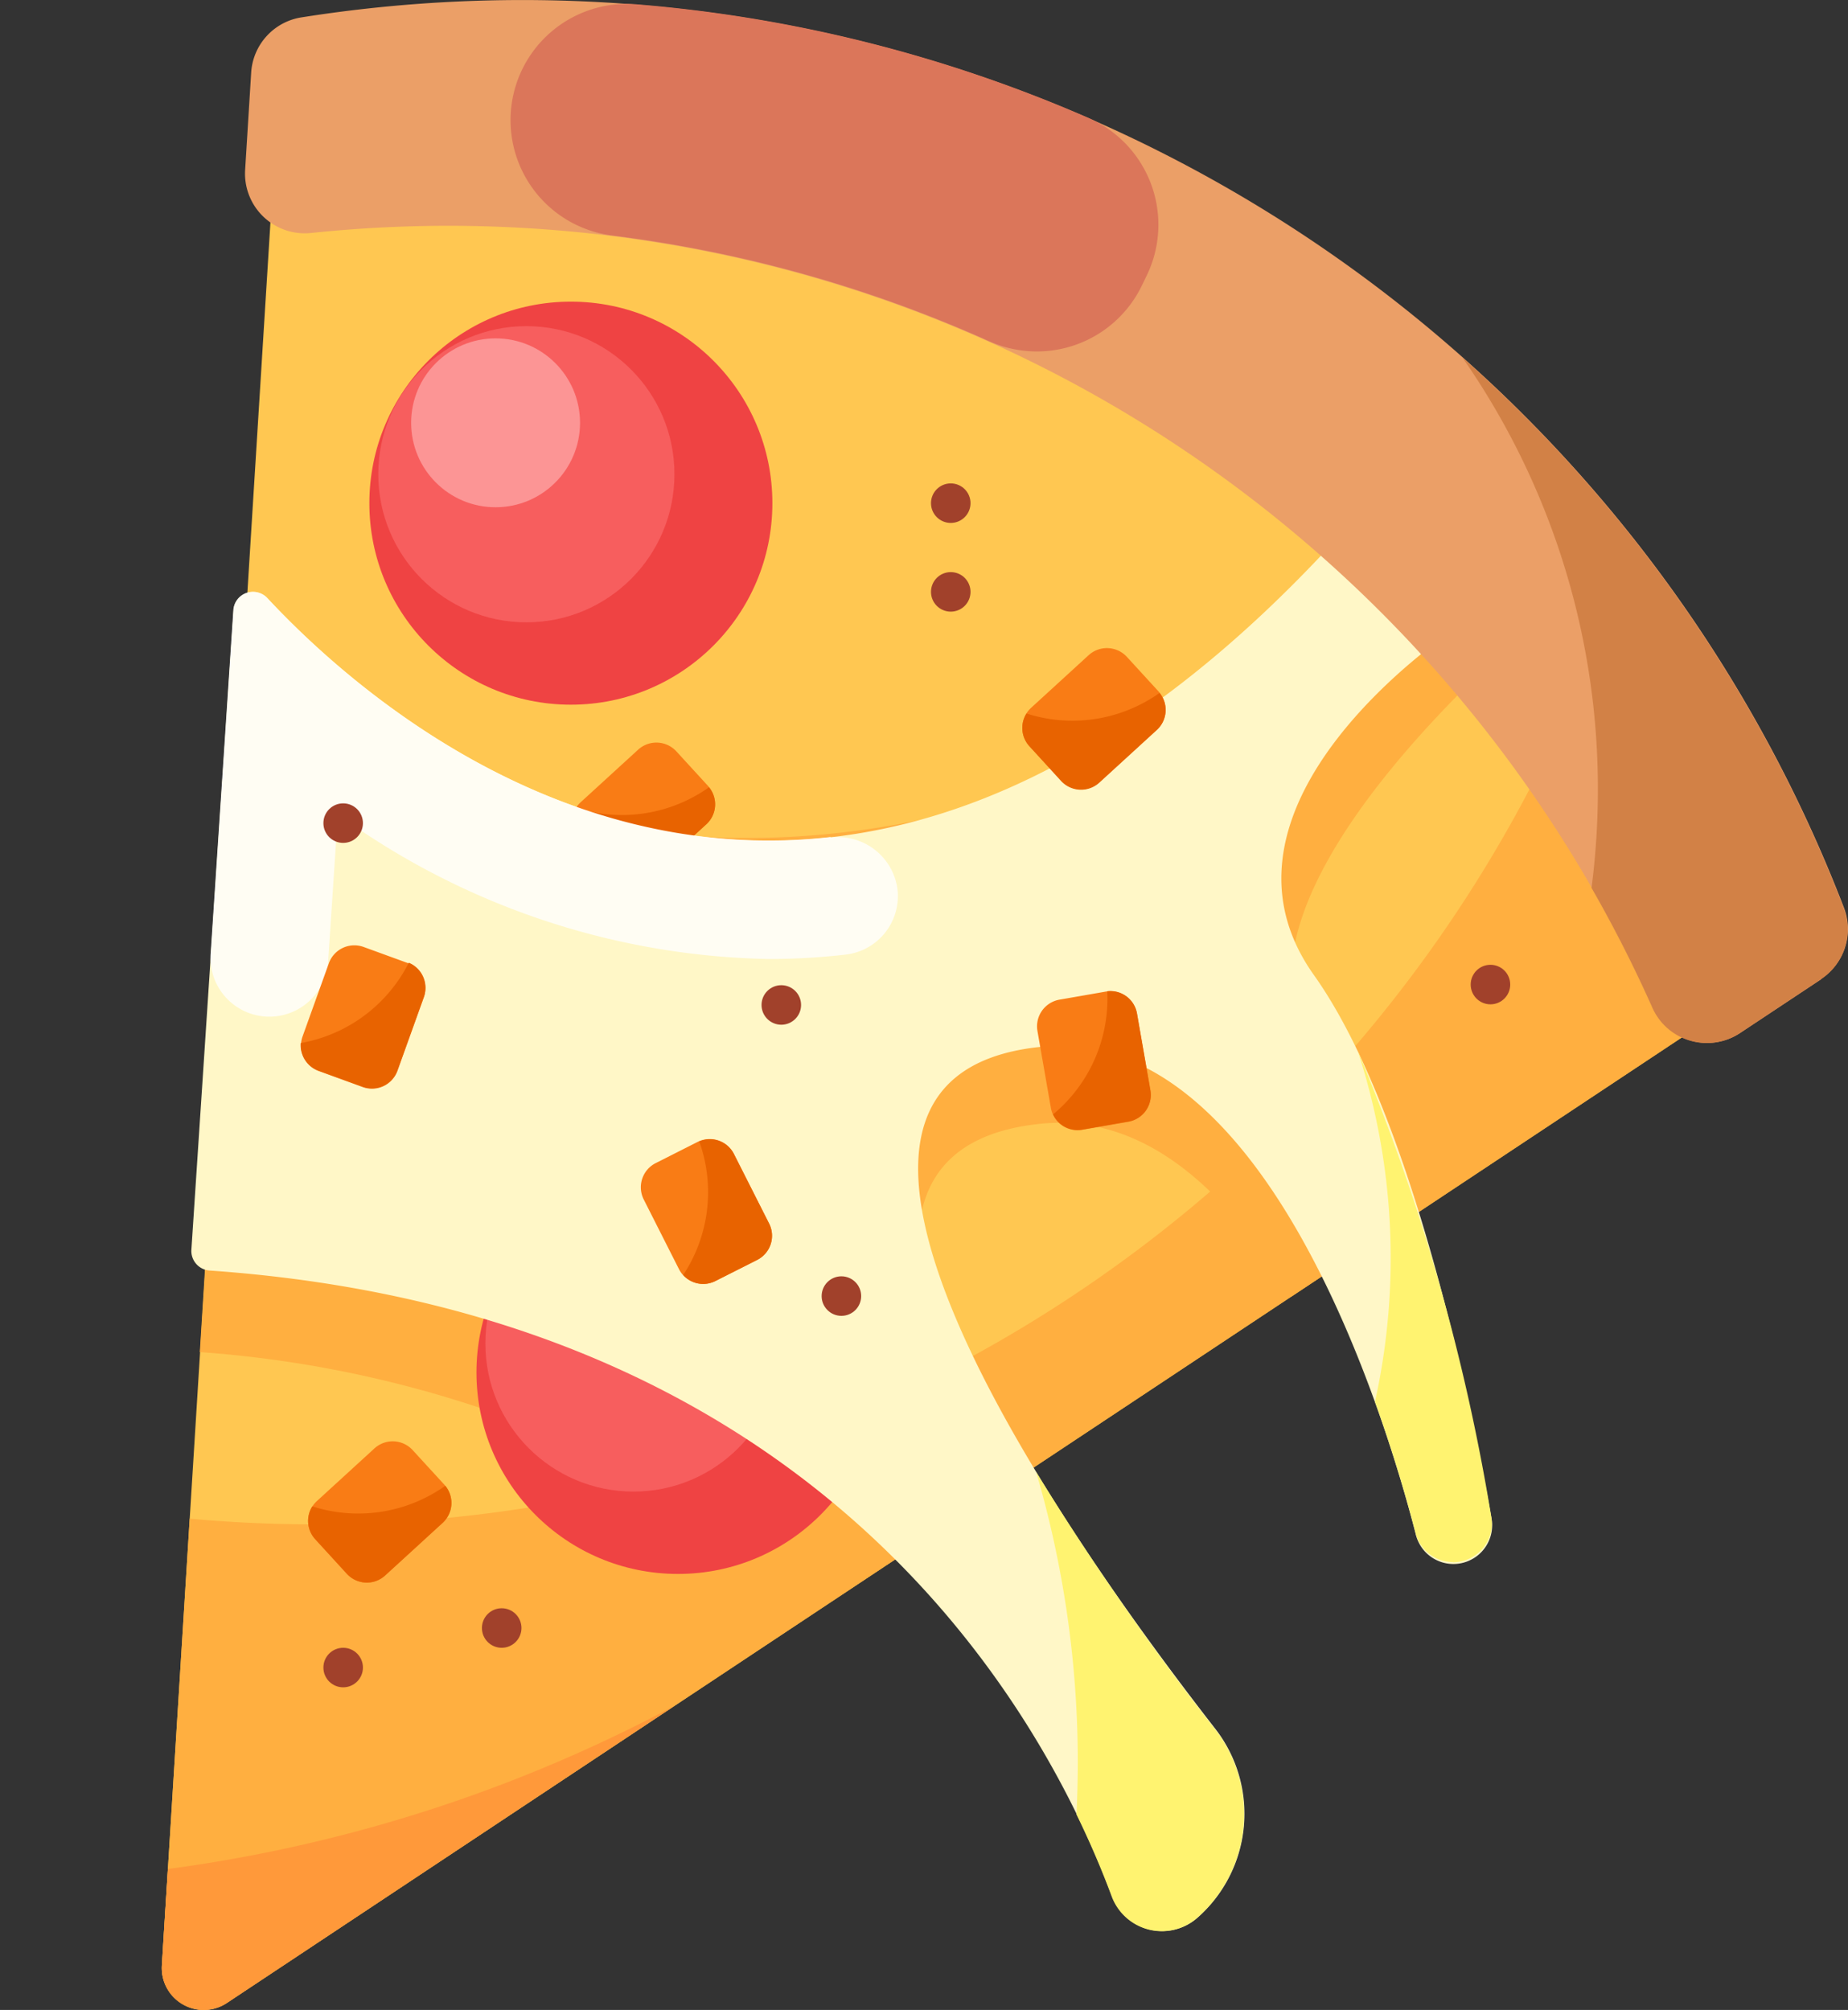 <svg xmlns="http://www.w3.org/2000/svg" width="23" height="25.014" viewBox="0 0 23 25.014"><rect x="0" y="0" width="23" height="25.014" fill="#333333" stroke="none"/><defs><style>.a{fill:#ffc751;}.b{fill:#ffaf40;}.c{fill:#ef4343;}.d{fill:#f75e5e;}.e{fill:#a1412b;}.f{fill:#fff7c7;}.g{fill:#fff370;}.h{fill:#eb9f67;}.i{fill:#d28146;}.j{fill:#f97c15;}.k{fill:#e86300;}.l{fill:#db765a;}.m{fill:#fc9595;}.n{fill:#fffdf3;}.o{fill:#ff993a;}</style></defs><g transform="translate(2.014 0.827)"><path class="a" d="M61.505,28.095A16.6,16.6,0,0,0,42.671,17.221l-1.453,23.33a.522.522,0,0,0,.81.467Z" transform="translate(-41.217 -16.92)"/><path class="b" d="M64.833,127.21a9.188,9.188,0,0,1,1.045,2.164l-1.331.883c-.761-1.272-1.8-2.3-3.141-2.151-2.186.238-1.658,2.346-.46,4.54l-2.1,1.39a14.191,14.191,0,0,0-7.88-3.091l.545-8.752c.141.158.252.283.29.325,1.454,1.563,8.649,4.684,15.2-2.539a16.467,16.467,0,0,1,1.19,1.367C67.28,122.083,63.489,125.321,64.833,127.21Z" transform="translate(-50.493 -114.945)"/><path class="b" d="M61.507,160.215,42.029,173.139a.522.522,0,0,1-.81-.467l.346-5.559a17.072,17.072,0,0,0,17.64-11.286A16.576,16.576,0,0,1,61.507,160.215Z" transform="translate(-41.218 -149.04)"/><g transform="translate(3.916 13.745)"><circle class="c" cx="2.508" cy="2.508" r="2.508"/><circle class="d" cx="1.843" cy="1.843" r="1.843" transform="translate(0.111 0.305)"/></g></g><path class="e"/><path class="f" d="M64.38,130.761s-3.258,2.154-1.735,4.295c1.215,1.708,1.957,5.342,2.207,6.744a.482.482,0,0,1-.942.206c-.361-1.4-1.848-6.364-4.692-6.054-3.628.4.221,5.941,2.2,8.485a1.723,1.723,0,0,1-.222,2.35.666.666,0,0,1-1.065-.269c-.8-2.149-3.5-7.246-11.231-7.785a.244.244,0,0,1-.226-.26l.525-7.957a.244.244,0,0,1,.422-.151c1.475,1.585,7.036,6.492,13.656-1.13Z" transform="translate(-46.292 -122.921)"/><path class="g" d="M347.048,274.1a.481.481,0,0,1-.467-.361c-.093-.36-.26-.954-.505-1.634a8.3,8.3,0,0,0-.216-4.37,25.706,25.706,0,0,1,1.663,5.8.482.482,0,0,1-.475.567Z" transform="translate(-328.963 -254.66)"/><path class="g" d="M265.974,380.5a.666.666,0,0,1-1.065-.269c-.108-.291-.251-.636-.437-1.017q.015-.317.016-.639a12.848,12.848,0,0,0-.518-3.623,34.516,34.516,0,0,0,2.226,3.2A1.723,1.723,0,0,1,265.974,380.5Z" transform="translate(-251.074 -356.632)"/><path class="h" d="M82.045,12.187l-1.007.668a.743.743,0,0,1-1.089-.313A16.409,16.409,0,0,0,63.246,2.9a.743.743,0,0,1-.816-.787L62.505.905a.742.742,0,0,1,.621-.688A17.624,17.624,0,0,1,82.33,11.3a.742.742,0,0,1-.285.882Z" transform="translate(-59.379 0)"/><path class="i" d="M377.1,98.807l-1.007.668A.742.742,0,0,1,375,99.162a16.414,16.414,0,0,0-.757-1.491,9.519,9.519,0,0,0,.079-1.222,9.375,9.375,0,0,0-1.686-5.378,17.617,17.617,0,0,1,4.746,6.855A.743.743,0,0,1,377.1,98.807Z" transform="translate(-354.435 -86.621)"/><g transform="translate(12.907 12.336)"><path class="j" d="M265.338,254.135l-.575.1a.337.337,0,0,1-.39-.274l-.167-.956a.337.337,0,0,1,.274-.39l.574-.1a.337.337,0,0,1,.39.274l.167.956A.337.337,0,0,1,265.338,254.135Z" transform="translate(-264.201 -252.51)"/><path class="k" d="M269.317,252.8l.167.956a.337.337,0,0,1-.274.39l-.575.1a.337.337,0,0,1-.363-.189,1.873,1.873,0,0,0,.675-1.533A.336.336,0,0,1,269.317,252.8Z" transform="translate(-268.073 -252.524)"/></g><g transform="translate(3.835 17.938)"><path class="j" d="M78.986,368.818l-.394-.43a.337.337,0,0,1,.021-.476l.716-.655a.337.337,0,0,1,.476.021l.394.43a.337.337,0,0,1-.021.476l-.716.655A.337.337,0,0,1,78.986,368.818Z" transform="translate(-78.504 -367.169)"/><path class="k" d="M80.177,379l-.716.655a.337.337,0,0,1-.476-.021l-.394-.431a.337.337,0,0,1-.036-.408,1.873,1.873,0,0,0,1.655-.256A.336.336,0,0,1,80.177,379Z" transform="translate(-78.503 -377.986)"/></g><g transform="translate(12.724 8.069)"><path class="j" d="M260.919,166.8l-.394-.43a.337.337,0,0,1,.021-.476l.716-.655a.337.337,0,0,1,.476.021l.394.43a.337.337,0,0,1-.021.476l-.716.655A.337.337,0,0,1,260.919,166.8Z" transform="translate(-260.437 -165.154)"/><path class="k" d="M262.11,176.987l-.716.655a.337.337,0,0,1-.476-.021l-.394-.431a.337.337,0,0,1-.036-.408,1.873,1.873,0,0,0,1.655-.256A.336.336,0,0,1,262.11,176.987Z" transform="translate(-260.436 -175.971)"/></g><g transform="translate(7.975 14.176)"><path class="j" d="M164.681,291.67l-.52.263a.337.337,0,0,1-.453-.149l-.438-.866a.337.337,0,0,1,.149-.453l.52-.263a.337.337,0,0,1,.453.149l.438.866A.337.337,0,0,1,164.681,291.67Z" transform="translate(-163.233 -290.166)"/><path class="k" d="M174.609,290.359l.438.866a.337.337,0,0,1-.148.453l-.521.263a.337.337,0,0,1-.4-.075,1.873,1.873,0,0,0,.2-1.663A.336.336,0,0,1,174.609,290.359Z" transform="translate(-173.45 -290.174)"/></g><g transform="translate(7.117 9.242)"><path class="j" d="M146.163,190.816l-.394-.43a.337.337,0,0,1,.021-.476l.716-.655a.337.337,0,0,1,.476.021l.394.43a.337.337,0,0,1-.021.476l-.716.655A.337.337,0,0,1,146.163,190.816Z" transform="translate(-145.681 -189.167)"/><path class="k" d="M147.355,201l-.716.655a.337.337,0,0,1-.476-.021l-.394-.431a.337.337,0,0,1-.036-.408,1.873,1.873,0,0,0,1.655-.256A.336.336,0,0,1,147.355,201Z" transform="translate(-145.681 -199.983)"/></g><g transform="translate(9.478 12.261)"><circle class="e" cx="0.246" cy="0.246" r="0.246"/></g><g transform="translate(11.587 6.016)"><circle class="e" cx="0.246" cy="0.246" r="0.246"/></g><g transform="translate(11.587 7.12)"><circle class="e" cx="0.246" cy="0.246" r="0.246"/></g><g transform="translate(18.304 12.007)"><circle class="e" cx="0.246" cy="0.246" r="0.246"/></g><g transform="translate(5.998 20.015)"><circle class="e" cx="0.246" cy="0.246" r="0.246"/></g><g transform="translate(4.025 20.507)"><circle class="e" cx="0.246" cy="0.246" r="0.246"/></g><g transform="translate(10.226 15.884)"><circle class="e" cx="0.246" cy="0.246" r="0.246"/></g><path class="l" d="M137.348,2.5a17.625,17.625,0,0,0-5.614-1.411,1.447,1.447,0,0,0-.3,2.878,16.406,16.406,0,0,1,4.68,1.313,1.451,1.451,0,0,0,1.9-.682l.065-.134A1.45,1.45,0,0,0,137.348,2.5Z" transform="translate(-123.807 -1.035)"/><g transform="translate(4.597 3.754)"><circle class="c" cx="2.508" cy="2.508" r="2.508"/><circle class="d" cx="1.843" cy="1.843" r="1.843" transform="translate(0.111 0.305)"/><circle class="m" cx="1.051" cy="1.051" r="1.051" transform="translate(0.52 0.457)"/></g><path class="n" d="M61.371,153.818c-3.474.393-6.074-1.964-7.013-2.974a.244.244,0,0,0-.422.151l-.281,4.255a.733.733,0,1,0,1.462.1l.12-1.814a9.422,9.422,0,0,0,5.36,1.8,8.381,8.381,0,0,0,.962-.055.734.734,0,0,0,.645-.794.746.746,0,0,0-.834-.662Z" transform="translate(-51.032 -143.401)"/><g transform="translate(4.025 9.998)"><circle class="e" cx="0.246" cy="0.246" r="0.246"/></g><g transform="translate(3.742 11.764)"><path class="j" d="M77.374,242.568l-.549-.2a.337.337,0,0,1-.2-.431l.328-.913a.337.337,0,0,1,.431-.2l.549.2a.337.337,0,0,1,.2.431l-.328.913A.337.337,0,0,1,77.374,242.568Z" transform="translate(-76.601 -240.803)"/><path class="k" d="M78.135,245.829l-.328.913a.337.337,0,0,1-.431.2l-.549-.2a.337.337,0,0,1-.222-.344,1.873,1.873,0,0,0,1.345-1A.336.336,0,0,1,78.135,245.829Z" transform="translate(-76.604 -245.181)"/></g><path class="o" d="M47.6,434.51l-5.572,3.7a.522.522,0,0,1-.81-.468l.075-1.2A18.563,18.563,0,0,0,47.6,434.51Z" transform="translate(-39.204 -413.282)"/></svg>